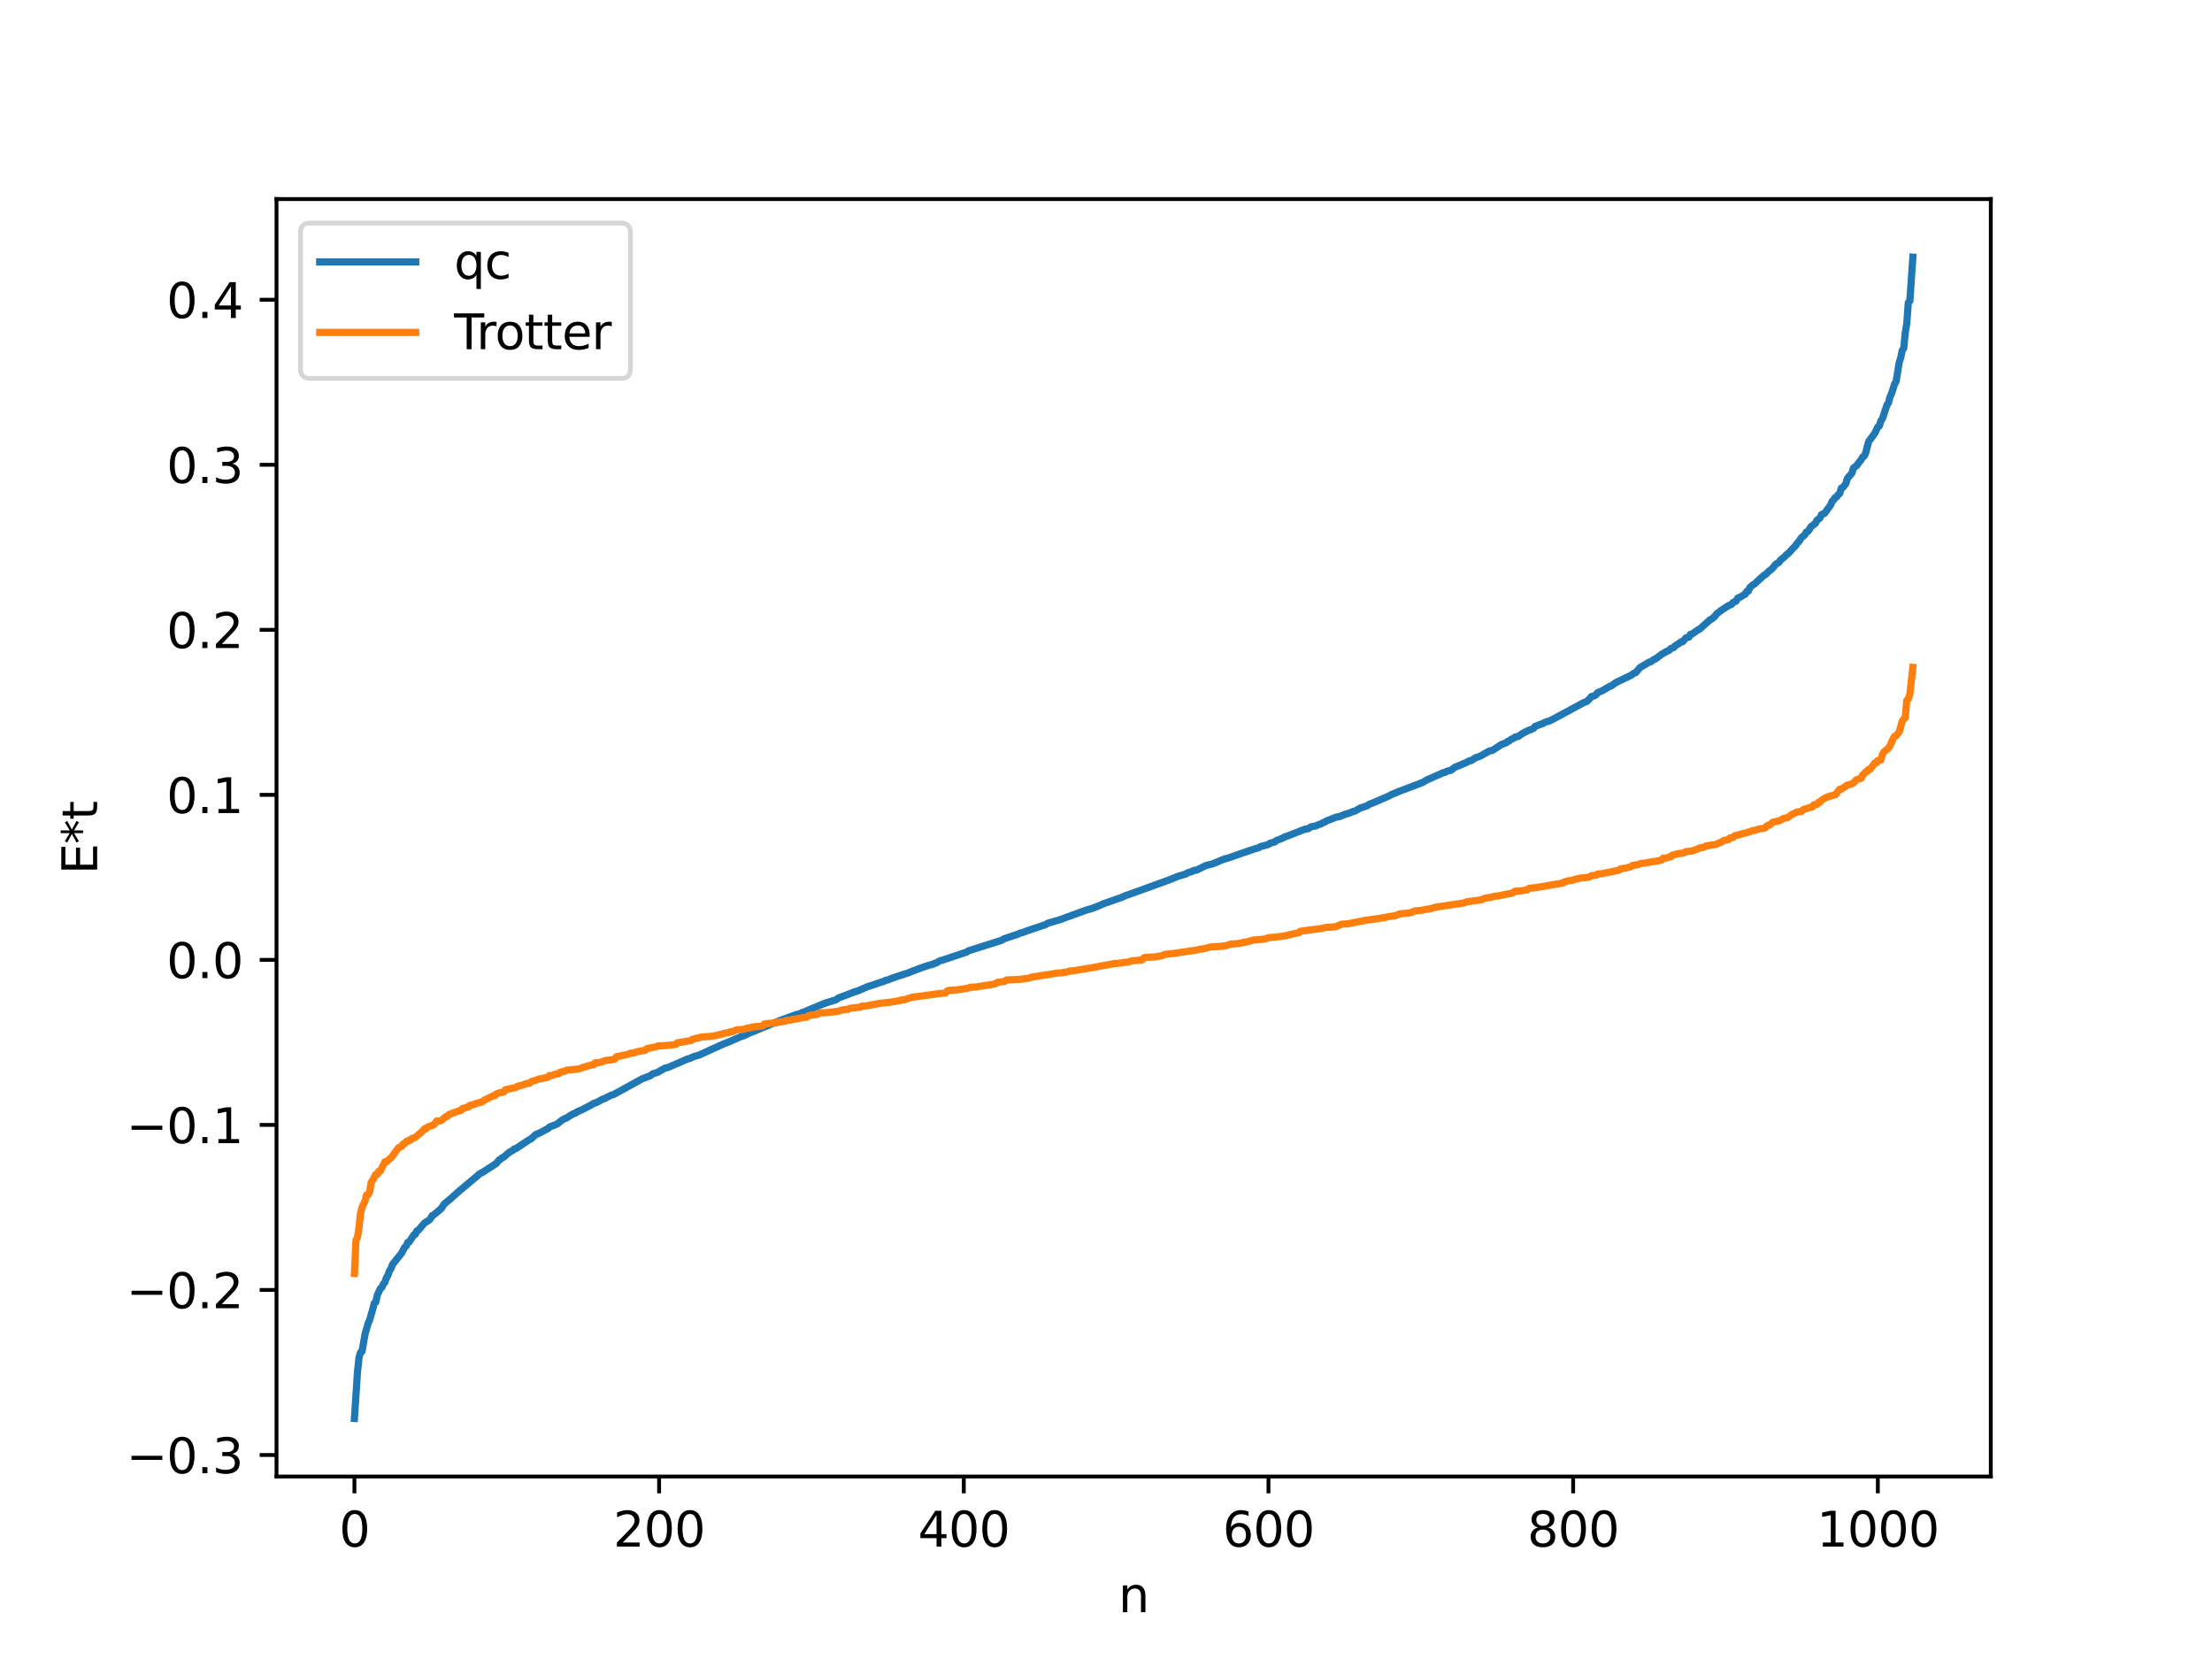 <?xml version="1.0" encoding="utf-8" standalone="no"?>
<!DOCTYPE svg PUBLIC "-//W3C//DTD SVG 1.1//EN"
  "http://www.w3.org/Graphics/SVG/1.1/DTD/svg11.dtd">
<svg xmlns:xlink="http://www.w3.org/1999/xlink" width="460.8pt" height="345.6pt" viewBox="0 0 460.8 345.6" xmlns="http://www.w3.org/2000/svg" version="1.1">
 <defs>
  <style type="text/css">*{stroke-linejoin: round; stroke-linecap: butt}</style>
 </defs>
 <g id="figure_1">
  <g id="patch_1">
   <path d="M 0 345.6 
L 460.8 345.6 
L 460.8 0 
L 0 0 
z
" style="fill: #ffffff"/>
  </g>
  <g id="axes_1">
   <g id="patch_2">
    <path d="M 57.6 307.584 
L 414.72 307.584 
L 414.72 41.472 
L 57.6 41.472 
z
" style="fill: #ffffff"/>
   </g>
   <g id="matplotlib.axis_1">
    <g id="xtick_1">
     <g id="line2d_1">
      <defs>
       <path id="m54db0ee824" d="M 0 0 
L 0 3.5 
" style="stroke: #000000; stroke-width: 0.8"/>
      </defs>
      <g>
       <use xlink:href="#m54db0ee824" x="73.833" y="307.584" style="stroke: #000000; stroke-width: 0.8"/>
      </g>
     </g>
     <g id="text_1">
      <!-- 0 -->
      <g transform="translate(70.651 322.182) scale(0.1 -0.1)">
       <defs>
        <path id="DejaVuSans-30" d="M 2034 4250 
Q 1547 4250 1301 3770 
Q 1056 3291 1056 2328 
Q 1056 1369 1301 889 
Q 1547 409 2034 409 
Q 2525 409 2770 889 
Q 3016 1369 3016 2328 
Q 3016 3291 2770 3770 
Q 2525 4250 2034 4250 
z
M 2034 4750 
Q 2819 4750 3233 4129 
Q 3647 3509 3647 2328 
Q 3647 1150 3233 529 
Q 2819 -91 2034 -91 
Q 1250 -91 836 529 
Q 422 1150 422 2328 
Q 422 3509 836 4129 
Q 1250 4750 2034 4750 
z
" transform="scale(0.016)"/>
       </defs>
       <use xlink:href="#DejaVuSans-30"/>
      </g>
     </g>
    </g>
    <g id="xtick_2">
     <g id="line2d_2">
      <g>
       <use xlink:href="#m54db0ee824" x="137.304" y="307.584" style="stroke: #000000; stroke-width: 0.8"/>
      </g>
     </g>
     <g id="text_2">
      <!-- 200 -->
      <g transform="translate(127.76 322.182) scale(0.1 -0.1)">
       <defs>
        <path id="DejaVuSans-32" d="M 1228 531 
L 3431 531 
L 3431 0 
L 469 0 
L 469 531 
Q 828 903 1448 1529 
Q 2069 2156 2228 2338 
Q 2531 2678 2651 2914 
Q 2772 3150 2772 3378 
Q 2772 3750 2511 3984 
Q 2250 4219 1831 4219 
Q 1534 4219 1204 4116 
Q 875 4013 500 3803 
L 500 4441 
Q 881 4594 1212 4672 
Q 1544 4750 1819 4750 
Q 2544 4750 2975 4387 
Q 3406 4025 3406 3419 
Q 3406 3131 3298 2873 
Q 3191 2616 2906 2266 
Q 2828 2175 2409 1742 
Q 1991 1309 1228 531 
z
" transform="scale(0.016)"/>
       </defs>
       <use xlink:href="#DejaVuSans-32"/>
       <use xlink:href="#DejaVuSans-30" x="63.623"/>
       <use xlink:href="#DejaVuSans-30" x="127.246"/>
      </g>
     </g>
    </g>
    <g id="xtick_3">
     <g id="line2d_3">
      <g>
       <use xlink:href="#m54db0ee824" x="200.775" y="307.584" style="stroke: #000000; stroke-width: 0.8"/>
      </g>
     </g>
     <g id="text_3">
      <!-- 400 -->
      <g transform="translate(191.231 322.182) scale(0.1 -0.1)">
       <defs>
        <path id="DejaVuSans-34" d="M 2419 4116 
L 825 1625 
L 2419 1625 
L 2419 4116 
z
M 2253 4666 
L 3047 4666 
L 3047 1625 
L 3713 1625 
L 3713 1100 
L 3047 1100 
L 3047 0 
L 2419 0 
L 2419 1100 
L 313 1100 
L 313 1709 
L 2253 4666 
z
" transform="scale(0.016)"/>
       </defs>
       <use xlink:href="#DejaVuSans-34"/>
       <use xlink:href="#DejaVuSans-30" x="63.623"/>
       <use xlink:href="#DejaVuSans-30" x="127.246"/>
      </g>
     </g>
    </g>
    <g id="xtick_4">
     <g id="line2d_4">
      <g>
       <use xlink:href="#m54db0ee824" x="264.246" y="307.584" style="stroke: #000000; stroke-width: 0.8"/>
      </g>
     </g>
     <g id="text_4">
      <!-- 600 -->
      <g transform="translate(254.702 322.182) scale(0.1 -0.1)">
       <defs>
        <path id="DejaVuSans-36" d="M 2113 2584 
Q 1688 2584 1439 2293 
Q 1191 2003 1191 1497 
Q 1191 994 1439 701 
Q 1688 409 2113 409 
Q 2538 409 2786 701 
Q 3034 994 3034 1497 
Q 3034 2003 2786 2293 
Q 2538 2584 2113 2584 
z
M 3366 4563 
L 3366 3988 
Q 3128 4100 2886 4159 
Q 2644 4219 2406 4219 
Q 1781 4219 1451 3797 
Q 1122 3375 1075 2522 
Q 1259 2794 1537 2939 
Q 1816 3084 2150 3084 
Q 2853 3084 3261 2657 
Q 3669 2231 3669 1497 
Q 3669 778 3244 343 
Q 2819 -91 2113 -91 
Q 1303 -91 875 529 
Q 447 1150 447 2328 
Q 447 3434 972 4092 
Q 1497 4750 2381 4750 
Q 2619 4750 2861 4703 
Q 3103 4656 3366 4563 
z
" transform="scale(0.016)"/>
       </defs>
       <use xlink:href="#DejaVuSans-36"/>
       <use xlink:href="#DejaVuSans-30" x="63.623"/>
       <use xlink:href="#DejaVuSans-30" x="127.246"/>
      </g>
     </g>
    </g>
    <g id="xtick_5">
     <g id="line2d_5">
      <g>
       <use xlink:href="#m54db0ee824" x="327.717" y="307.584" style="stroke: #000000; stroke-width: 0.8"/>
      </g>
     </g>
     <g id="text_5">
      <!-- 800 -->
      <g transform="translate(318.173 322.182) scale(0.1 -0.1)">
       <defs>
        <path id="DejaVuSans-38" d="M 2034 2216 
Q 1584 2216 1326 1975 
Q 1069 1734 1069 1313 
Q 1069 891 1326 650 
Q 1584 409 2034 409 
Q 2484 409 2743 651 
Q 3003 894 3003 1313 
Q 3003 1734 2745 1975 
Q 2488 2216 2034 2216 
z
M 1403 2484 
Q 997 2584 770 2862 
Q 544 3141 544 3541 
Q 544 4100 942 4425 
Q 1341 4750 2034 4750 
Q 2731 4750 3128 4425 
Q 3525 4100 3525 3541 
Q 3525 3141 3298 2862 
Q 3072 2584 2669 2484 
Q 3125 2378 3379 2068 
Q 3634 1759 3634 1313 
Q 3634 634 3220 271 
Q 2806 -91 2034 -91 
Q 1263 -91 848 271 
Q 434 634 434 1313 
Q 434 1759 690 2068 
Q 947 2378 1403 2484 
z
M 1172 3481 
Q 1172 3119 1398 2916 
Q 1625 2713 2034 2713 
Q 2441 2713 2670 2916 
Q 2900 3119 2900 3481 
Q 2900 3844 2670 4047 
Q 2441 4250 2034 4250 
Q 1625 4250 1398 4047 
Q 1172 3844 1172 3481 
z
" transform="scale(0.016)"/>
       </defs>
       <use xlink:href="#DejaVuSans-38"/>
       <use xlink:href="#DejaVuSans-30" x="63.623"/>
       <use xlink:href="#DejaVuSans-30" x="127.246"/>
      </g>
     </g>
    </g>
    <g id="xtick_6">
     <g id="line2d_6">
      <g>
       <use xlink:href="#m54db0ee824" x="391.188" y="307.584" style="stroke: #000000; stroke-width: 0.8"/>
      </g>
     </g>
     <g id="text_6">
      <!-- 1000 -->
      <g transform="translate(378.463 322.182) scale(0.1 -0.1)">
       <defs>
        <path id="DejaVuSans-31" d="M 794 531 
L 1825 531 
L 1825 4091 
L 703 3866 
L 703 4441 
L 1819 4666 
L 2450 4666 
L 2450 531 
L 3481 531 
L 3481 0 
L 794 0 
L 794 531 
z
" transform="scale(0.016)"/>
       </defs>
       <use xlink:href="#DejaVuSans-31"/>
       <use xlink:href="#DejaVuSans-30" x="63.623"/>
       <use xlink:href="#DejaVuSans-30" x="127.246"/>
       <use xlink:href="#DejaVuSans-30" x="190.869"/>
      </g>
     </g>
    </g>
    <g id="text_7">
     <!-- n -->
     <g transform="translate(232.991 335.861) scale(0.1 -0.1)">
      <defs>
       <path id="DejaVuSans-6e" d="M 3513 2113 
L 3513 0 
L 2938 0 
L 2938 2094 
Q 2938 2591 2744 2837 
Q 2550 3084 2163 3084 
Q 1697 3084 1428 2787 
Q 1159 2491 1159 1978 
L 1159 0 
L 581 0 
L 581 3500 
L 1159 3500 
L 1159 2956 
Q 1366 3272 1645 3428 
Q 1925 3584 2291 3584 
Q 2894 3584 3203 3211 
Q 3513 2838 3513 2113 
z
" transform="scale(0.016)"/>
      </defs>
      <use xlink:href="#DejaVuSans-6e"/>
     </g>
    </g>
   </g>
   <g id="matplotlib.axis_2">
    <g id="ytick_1">
     <g id="line2d_7">
      <defs>
       <path id="m7e2c67c362" d="M 0 0 
L -3.5 0 
" style="stroke: #000000; stroke-width: 0.8"/>
      </defs>
      <g>
       <use xlink:href="#m7e2c67c362" x="57.6" y="303.102" style="stroke: #000000; stroke-width: 0.8"/>
      </g>
     </g>
     <g id="text_8">
      <!-- −0.3 -->
      <g transform="translate(26.317 306.901) scale(0.1 -0.1)">
       <defs>
        <path id="DejaVuSans-2212" d="M 678 2272 
L 4684 2272 
L 4684 1741 
L 678 1741 
L 678 2272 
z
" transform="scale(0.016)"/>
        <path id="DejaVuSans-2e" d="M 684 794 
L 1344 794 
L 1344 0 
L 684 0 
L 684 794 
z
" transform="scale(0.016)"/>
        <path id="DejaVuSans-33" d="M 2597 2516 
Q 3050 2419 3304 2112 
Q 3559 1806 3559 1356 
Q 3559 666 3084 287 
Q 2609 -91 1734 -91 
Q 1441 -91 1130 -33 
Q 819 25 488 141 
L 488 750 
Q 750 597 1062 519 
Q 1375 441 1716 441 
Q 2309 441 2620 675 
Q 2931 909 2931 1356 
Q 2931 1769 2642 2001 
Q 2353 2234 1838 2234 
L 1294 2234 
L 1294 2753 
L 1863 2753 
Q 2328 2753 2575 2939 
Q 2822 3125 2822 3475 
Q 2822 3834 2567 4026 
Q 2313 4219 1838 4219 
Q 1578 4219 1281 4162 
Q 984 4106 628 3988 
L 628 4550 
Q 988 4650 1302 4700 
Q 1616 4750 1894 4750 
Q 2613 4750 3031 4423 
Q 3450 4097 3450 3541 
Q 3450 3153 3228 2886 
Q 3006 2619 2597 2516 
z
" transform="scale(0.016)"/>
       </defs>
       <use xlink:href="#DejaVuSans-2212"/>
       <use xlink:href="#DejaVuSans-30" x="83.789"/>
       <use xlink:href="#DejaVuSans-2e" x="147.412"/>
       <use xlink:href="#DejaVuSans-33" x="179.199"/>
      </g>
     </g>
    </g>
    <g id="ytick_2">
     <g id="line2d_8">
      <g>
       <use xlink:href="#m7e2c67c362" x="57.6" y="268.722" style="stroke: #000000; stroke-width: 0.8"/>
      </g>
     </g>
     <g id="text_9">
      <!-- −0.2 -->
      <g transform="translate(26.317 272.521) scale(0.1 -0.1)">
       <use xlink:href="#DejaVuSans-2212"/>
       <use xlink:href="#DejaVuSans-30" x="83.789"/>
       <use xlink:href="#DejaVuSans-2e" x="147.412"/>
       <use xlink:href="#DejaVuSans-32" x="179.199"/>
      </g>
     </g>
    </g>
    <g id="ytick_3">
     <g id="line2d_9">
      <g>
       <use xlink:href="#m7e2c67c362" x="57.6" y="234.341" style="stroke: #000000; stroke-width: 0.8"/>
      </g>
     </g>
     <g id="text_10">
      <!-- −0.1 -->
      <g transform="translate(26.317 238.141) scale(0.1 -0.1)">
       <use xlink:href="#DejaVuSans-2212"/>
       <use xlink:href="#DejaVuSans-30" x="83.789"/>
       <use xlink:href="#DejaVuSans-2e" x="147.412"/>
       <use xlink:href="#DejaVuSans-31" x="179.199"/>
      </g>
     </g>
    </g>
    <g id="ytick_4">
     <g id="line2d_10">
      <g>
       <use xlink:href="#m7e2c67c362" x="57.6" y="199.961" style="stroke: #000000; stroke-width: 0.8"/>
      </g>
     </g>
     <g id="text_11">
      <!-- 0.0 -->
      <g transform="translate(34.697 203.76) scale(0.1 -0.1)">
       <use xlink:href="#DejaVuSans-30"/>
       <use xlink:href="#DejaVuSans-2e" x="63.623"/>
       <use xlink:href="#DejaVuSans-30" x="95.41"/>
      </g>
     </g>
    </g>
    <g id="ytick_5">
     <g id="line2d_11">
      <g>
       <use xlink:href="#m7e2c67c362" x="57.6" y="165.581" style="stroke: #000000; stroke-width: 0.8"/>
      </g>
     </g>
     <g id="text_12">
      <!-- 0.1 -->
      <g transform="translate(34.697 169.38) scale(0.1 -0.1)">
       <use xlink:href="#DejaVuSans-30"/>
       <use xlink:href="#DejaVuSans-2e" x="63.623"/>
       <use xlink:href="#DejaVuSans-31" x="95.41"/>
      </g>
     </g>
    </g>
    <g id="ytick_6">
     <g id="line2d_12">
      <g>
       <use xlink:href="#m7e2c67c362" x="57.6" y="131.201" style="stroke: #000000; stroke-width: 0.8"/>
      </g>
     </g>
     <g id="text_13">
      <!-- 0.2 -->
      <g transform="translate(34.697 135) scale(0.1 -0.1)">
       <use xlink:href="#DejaVuSans-30"/>
       <use xlink:href="#DejaVuSans-2e" x="63.623"/>
       <use xlink:href="#DejaVuSans-32" x="95.41"/>
      </g>
     </g>
    </g>
    <g id="ytick_7">
     <g id="line2d_13">
      <g>
       <use xlink:href="#m7e2c67c362" x="57.6" y="96.821" style="stroke: #000000; stroke-width: 0.8"/>
      </g>
     </g>
     <g id="text_14">
      <!-- 0.3 -->
      <g transform="translate(34.697 100.62) scale(0.1 -0.1)">
       <use xlink:href="#DejaVuSans-30"/>
       <use xlink:href="#DejaVuSans-2e" x="63.623"/>
       <use xlink:href="#DejaVuSans-33" x="95.41"/>
      </g>
     </g>
    </g>
    <g id="ytick_8">
     <g id="line2d_14">
      <g>
       <use xlink:href="#m7e2c67c362" x="57.6" y="62.44" style="stroke: #000000; stroke-width: 0.8"/>
      </g>
     </g>
     <g id="text_15">
      <!-- 0.4 -->
      <g transform="translate(34.697 66.24) scale(0.1 -0.1)">
       <use xlink:href="#DejaVuSans-30"/>
       <use xlink:href="#DejaVuSans-2e" x="63.623"/>
       <use xlink:href="#DejaVuSans-34" x="95.41"/>
      </g>
     </g>
    </g>
    <g id="text_16">
     <!-- E*t -->
     <g transform="translate(20.238 182.148) rotate(-90) scale(0.1 -0.1)">
      <defs>
       <path id="DejaVuSans-45" d="M 628 4666 
L 3578 4666 
L 3578 4134 
L 1259 4134 
L 1259 2753 
L 3481 2753 
L 3481 2222 
L 1259 2222 
L 1259 531 
L 3634 531 
L 3634 0 
L 628 0 
L 628 4666 
z
" transform="scale(0.016)"/>
       <path id="DejaVuSans-2a" d="M 3009 3897 
L 1888 3291 
L 3009 2681 
L 2828 2375 
L 1778 3009 
L 1778 1831 
L 1422 1831 
L 1422 3009 
L 372 2375 
L 191 2681 
L 1313 3291 
L 191 3897 
L 372 4206 
L 1422 3572 
L 1422 4750 
L 1778 4750 
L 1778 3572 
L 2828 4206 
L 3009 3897 
z
" transform="scale(0.016)"/>
       <path id="DejaVuSans-74" d="M 1172 4494 
L 1172 3500 
L 2356 3500 
L 2356 3053 
L 1172 3053 
L 1172 1153 
Q 1172 725 1289 603 
Q 1406 481 1766 481 
L 2356 481 
L 2356 0 
L 1766 0 
Q 1100 0 847 248 
Q 594 497 594 1153 
L 594 3053 
L 172 3053 
L 172 3500 
L 594 3500 
L 594 4494 
L 1172 4494 
z
" transform="scale(0.016)"/>
      </defs>
      <use xlink:href="#DejaVuSans-45"/>
      <use xlink:href="#DejaVuSans-2a" x="63.184"/>
      <use xlink:href="#DejaVuSans-74" x="113.184"/>
     </g>
    </g>
   </g>
   <g id="line2d_15">
    <path d="M 73.833 295.488 
L 74.467 285.833 
L 74.785 282.862 
L 75.102 281.738 
L 75.42 281.508 
L 76.054 277.886 
L 76.689 275.671 
L 77.006 274.971 
L 77.641 272.764 
L 77.958 271.476 
L 78.276 271.276 
L 78.593 269.84 
L 79.228 268.428 
L 79.545 268.193 
L 79.862 267.507 
L 80.18 267.13 
L 80.497 266.167 
L 80.815 265.676 
L 81.132 264.732 
L 81.449 264.262 
L 81.767 263.413 
L 83.671 261.044 
L 84.305 259.828 
L 84.623 259.551 
L 84.94 258.81 
L 85.258 258.709 
L 86.21 257.252 
L 86.527 257.098 
L 86.844 256.414 
L 87.162 256.271 
L 88.431 254.767 
L 89.383 254.179 
L 89.7 253.825 
L 90.018 253.242 
L 90.335 253.096 
L 91.922 251.761 
L 92.557 250.793 
L 93.826 249.749 
L 95.73 248.051 
L 99.539 244.872 
L 99.856 244.548 
L 100.491 244.242 
L 103.347 242.389 
L 103.981 241.634 
L 104.299 241.471 
L 104.616 241.161 
L 104.934 241.05 
L 105.886 240.201 
L 106.52 239.797 
L 106.838 239.637 
L 107.155 239.334 
L 107.472 239.276 
L 110.011 237.576 
L 110.646 237.232 
L 111.598 236.344 
L 112.55 235.963 
L 113.185 235.606 
L 113.82 235.275 
L 114.137 235.12 
L 114.454 234.79 
L 116.041 234.161 
L 116.993 233.411 
L 117.628 233.023 
L 117.945 232.94 
L 118.58 232.518 
L 119.532 231.961 
L 119.849 231.903 
L 120.167 231.63 
L 121.119 231.238 
L 122.388 230.586 
L 123.34 230.07 
L 123.658 229.855 
L 124.292 229.67 
L 125.562 228.968 
L 125.879 228.883 
L 126.831 228.385 
L 127.466 228.086 
L 127.783 228.035 
L 133.813 224.716 
L 135.4 224.117 
L 136.034 223.677 
L 136.986 223.394 
L 138.573 222.484 
L 138.891 222.454 
L 139.525 222.21 
L 143.334 220.568 
L 143.651 220.525 
L 144.603 220.068 
L 145.555 219.82 
L 150.95 217.372 
L 151.585 217.152 
L 154.441 215.907 
L 154.758 215.844 
L 156.028 215.239 
L 157.932 214.48 
L 158.884 214.084 
L 162.375 212.632 
L 165.866 211.355 
L 166.5 211.23 
L 167.135 210.91 
L 167.453 210.865 
L 168.087 210.552 
L 171.578 209.093 
L 172.213 208.869 
L 174.117 208.289 
L 174.752 207.856 
L 176.656 207.154 
L 178.243 206.533 
L 178.56 206.491 
L 179.195 206.206 
L 180.781 205.519 
L 181.416 205.328 
L 183.638 204.567 
L 183.955 204.512 
L 184.59 204.181 
L 184.907 204.165 
L 185.859 203.766 
L 187.129 203.331 
L 187.763 203.128 
L 188.398 202.926 
L 189.033 202.723 
L 189.667 202.468 
L 192.206 201.508 
L 193.476 201.092 
L 194.428 200.844 
L 194.745 200.647 
L 195.062 200.596 
L 195.697 200.188 
L 196.332 200.014 
L 201.41 198.323 
L 201.727 198.076 
L 208.709 195.869 
L 209.026 195.637 
L 209.661 195.4 
L 212.2 194.552 
L 212.517 194.377 
L 213.152 194.222 
L 214.104 193.857 
L 217.912 192.575 
L 218.229 192.346 
L 219.816 191.879 
L 220.768 191.607 
L 222.038 191.132 
L 226.481 189.519 
L 227.433 189.265 
L 228.702 188.778 
L 229.972 188.232 
L 233.78 186.901 
L 234.415 186.579 
L 235.049 186.381 
L 242.983 183.507 
L 243.618 183.279 
L 244.57 182.902 
L 245.205 182.62 
L 246.157 182.323 
L 246.791 182.147 
L 247.109 182.031 
L 247.426 181.795 
L 248.061 181.643 
L 248.696 181.334 
L 249.33 181.233 
L 250.282 180.762 
L 251.234 180.291 
L 252.504 179.986 
L 253.139 179.739 
L 255.043 178.944 
L 255.677 178.789 
L 256.629 178.474 
L 258.534 177.8 
L 260.755 177.047 
L 261.707 176.73 
L 262.024 176.681 
L 262.659 176.333 
L 263.294 176.184 
L 263.929 175.999 
L 264.246 175.919 
L 264.563 175.656 
L 265.515 175.417 
L 265.833 175.133 
L 267.102 174.639 
L 267.737 174.309 
L 268.372 174.094 
L 271.862 172.726 
L 272.497 172.652 
L 273.132 172.226 
L 274.084 172.057 
L 274.719 171.77 
L 275.036 171.697 
L 275.671 171.345 
L 275.988 171.261 
L 276.305 171.023 
L 277.575 170.542 
L 278.21 170.268 
L 279.162 170.068 
L 280.431 169.545 
L 280.748 169.507 
L 282.018 168.996 
L 282.335 168.933 
L 283.287 168.368 
L 284.874 167.834 
L 285.191 167.549 
L 285.826 167.33 
L 289 165.976 
L 289.952 165.488 
L 291.539 164.828 
L 296.299 163.026 
L 297.251 162.47 
L 300.742 160.928 
L 301.059 160.888 
L 301.377 160.683 
L 302.329 160.428 
L 302.963 159.887 
L 305.502 158.83 
L 306.137 158.47 
L 306.454 158.457 
L 307.406 157.848 
L 308.358 157.518 
L 310.262 156.439 
L 310.897 156.326 
L 312.801 155.078 
L 313.753 154.747 
L 314.071 154.445 
L 314.388 154.361 
L 314.705 154.068 
L 315.34 153.775 
L 315.658 153.528 
L 316.292 153.408 
L 316.927 152.941 
L 317.562 152.579 
L 318.196 152.259 
L 319.466 151.739 
L 319.783 151.315 
L 321.37 150.738 
L 322.005 150.397 
L 322.639 150.25 
L 323.274 149.949 
L 323.909 149.615 
L 329.939 146.353 
L 330.573 146.125 
L 331.208 145.501 
L 331.525 145.105 
L 332.16 144.94 
L 332.477 144.725 
L 332.795 144.301 
L 333.747 143.907 
L 335.334 142.979 
L 335.651 142.897 
L 336.603 142.196 
L 339.777 140.675 
L 340.411 140.219 
L 340.729 140.144 
L 341.681 139.034 
L 343.585 137.922 
L 343.902 137.856 
L 344.537 137.377 
L 344.854 137.267 
L 346.124 136.323 
L 347.076 135.767 
L 347.71 135.475 
L 348.028 135.116 
L 348.662 134.895 
L 348.98 134.53 
L 349.932 133.927 
L 350.249 133.688 
L 350.567 133.665 
L 351.201 132.875 
L 351.836 132.729 
L 352.153 132.128 
L 352.471 132.093 
L 353.74 131.199 
L 354.058 131.078 
L 356.279 129.069 
L 356.596 128.951 
L 357.231 128.396 
L 357.548 127.933 
L 358.5 127.192 
L 360.087 126.159 
L 360.722 125.896 
L 361.039 125.499 
L 361.674 125.211 
L 361.991 124.61 
L 362.626 124.337 
L 363.261 123.911 
L 363.578 123.778 
L 363.896 123.184 
L 364.213 123.138 
L 364.53 122.389 
L 365.165 121.834 
L 365.482 121.667 
L 366.117 121.076 
L 367.386 119.91 
L 368.021 119.496 
L 368.339 119.126 
L 368.973 118.629 
L 369.291 118.334 
L 369.925 117.532 
L 370.56 117.194 
L 370.877 116.708 
L 371.829 115.926 
L 372.147 115.537 
L 372.464 115.365 
L 373.734 113.977 
L 374.051 113.7 
L 374.368 113.157 
L 374.686 112.886 
L 375.32 111.931 
L 375.955 111.452 
L 376.272 110.848 
L 376.59 110.718 
L 376.907 110.337 
L 377.224 109.759 
L 378.177 109.03 
L 378.494 108.39 
L 379.129 107.913 
L 379.446 107.203 
L 380.081 106.945 
L 381.35 105.211 
L 381.667 104.43 
L 381.985 104.14 
L 382.302 103.656 
L 382.62 103.501 
L 382.937 103.034 
L 383.254 102.808 
L 383.572 101.698 
L 383.889 101.562 
L 384.524 100.751 
L 384.841 99.664 
L 385.793 98.561 
L 386.11 97.487 
L 386.745 97.028 
L 387.38 96.159 
L 387.697 95.815 
L 388.015 95.227 
L 388.332 95.022 
L 388.649 94.359 
L 389.284 91.962 
L 390.553 90.266 
L 391.188 88.924 
L 391.505 88.728 
L 391.823 87.658 
L 392.14 87.222 
L 393.092 84.36 
L 393.41 83.904 
L 393.727 82.673 
L 394.044 81.986 
L 394.679 80.006 
L 394.996 79.457 
L 395.631 75.533 
L 395.948 74.542 
L 396.266 73.001 
L 396.583 72.558 
L 396.9 69.306 
L 397.218 67.358 
L 397.535 63.028 
L 397.853 62.705 
L 398.487 53.568 
L 398.487 53.568 
" clip-path="url(#p7b3c1eecde)" style="fill: none; stroke: #1f77b4; stroke-width: 1.5; stroke-linecap: square"/>
   </g>
   <g id="line2d_16">
    <path d="M 73.833 265.284 
L 74.15 258.408 
L 74.467 257.734 
L 74.785 255.781 
L 75.102 252.739 
L 75.42 251.531 
L 76.054 250.124 
L 76.372 248.905 
L 76.689 248.905 
L 77.006 248.3 
L 77.324 246.308 
L 77.641 245.863 
L 78.276 244.655 
L 78.593 244.655 
L 78.91 243.982 
L 79.228 243.959 
L 80.18 242.029 
L 80.497 242.029 
L 81.132 241.424 
L 81.449 241.237 
L 83.036 239.071 
L 83.671 238.814 
L 83.988 238.294 
L 84.305 238.247 
L 84.623 237.779 
L 84.94 237.779 
L 85.258 237.484 
L 85.575 237.447 
L 85.892 237.106 
L 86.21 237.083 
L 86.527 236.931 
L 87.162 236.372 
L 88.114 235.56 
L 88.431 235.153 
L 88.748 235.153 
L 89.066 234.797 
L 90.018 234.443 
L 90.335 234.361 
L 90.97 233.53 
L 91.605 233.508 
L 91.922 233.415 
L 92.874 232.625 
L 93.191 232.556 
L 93.509 232.195 
L 94.143 231.938 
L 95.73 231.371 
L 96.048 231.31 
L 96.365 230.903 
L 96.682 230.903 
L 97.317 230.608 
L 97.634 230.571 
L 97.952 230.23 
L 98.269 230.207 
L 98.586 230.055 
L 98.904 230.051 
L 99.221 229.82 
L 100.173 229.635 
L 100.491 229.496 
L 100.808 229.234 
L 101.443 228.926 
L 102.712 228.277 
L 103.029 228.277 
L 103.347 227.921 
L 103.981 227.672 
L 104.934 227.485 
L 105.251 227.012 
L 107.472 226.539 
L 107.79 226.285 
L 108.742 226.082 
L 109.694 225.702 
L 110.329 225.659 
L 110.646 225.319 
L 111.915 224.933 
L 112.233 224.769 
L 112.867 224.7 
L 113.502 224.542 
L 114.137 224.434 
L 114.454 224.049 
L 115.089 224.027 
L 115.724 223.732 
L 116.358 223.68 
L 116.676 223.354 
L 116.993 223.331 
L 117.31 223.179 
L 117.628 223.175 
L 117.945 222.944 
L 120.167 222.737 
L 120.801 222.62 
L 121.436 222.358 
L 123.34 221.81 
L 123.658 221.808 
L 123.975 221.408 
L 124.927 221.342 
L 126.196 220.906 
L 127.466 220.768 
L 128.1 220.608 
L 128.418 220.136 
L 130.957 219.602 
L 131.274 219.412 
L 131.909 219.376 
L 132.861 219.061 
L 134.448 218.783 
L 134.765 218.443 
L 136.669 218.057 
L 136.986 217.899 
L 138.891 217.784 
L 140.16 217.666 
L 140.795 217.558 
L 141.112 217.231 
L 143.968 216.762 
L 144.286 216.478 
L 144.603 216.455 
L 144.92 216.302 
L 145.555 216.227 
L 145.872 216.068 
L 148.411 215.856 
L 149.363 215.667 
L 151.267 215.174 
L 151.585 215.17 
L 152.22 214.934 
L 152.537 214.932 
L 153.489 214.532 
L 154.758 214.466 
L 155.71 214.182 
L 156.028 214.169 
L 156.662 213.946 
L 158.884 213.732 
L 159.201 213.329 
L 160.153 213.191 
L 161.74 213.1 
L 162.058 212.902 
L 162.692 212.88 
L 163.327 212.738 
L 163.644 212.726 
L 163.962 212.536 
L 164.596 212.5 
L 165.231 212.365 
L 166.5 212.136 
L 167.135 211.997 
L 168.087 211.907 
L 168.405 211.567 
L 170.309 211.296 
L 170.626 211.023 
L 172.53 210.91 
L 173.482 210.801 
L 174.434 210.682 
L 174.752 210.642 
L 175.069 210.452 
L 176.339 210.275 
L 176.656 210.275 
L 176.973 210.074 
L 177.608 209.98 
L 179.195 209.824 
L 179.512 209.602 
L 180.464 209.546 
L 181.099 209.423 
L 183.32 209.007 
L 185.542 208.775 
L 186.494 208.606 
L 187.129 208.5 
L 187.446 208.468 
L 187.763 208.304 
L 188.398 208.294 
L 189.033 208.058 
L 189.985 207.745 
L 194.428 207.154 
L 195.062 207.044 
L 196.967 206.856 
L 197.284 206.452 
L 197.601 206.318 
L 199.505 206.206 
L 200.458 206.026 
L 201.727 205.85 
L 202.044 205.665 
L 203.314 205.624 
L 203.948 205.489 
L 206.487 205.121 
L 207.439 204.909 
L 207.757 204.643 
L 209.343 204.434 
L 209.661 204.147 
L 212.2 204.034 
L 213.152 203.925 
L 214.104 203.805 
L 214.421 203.766 
L 214.739 203.576 
L 219.499 202.838 
L 220.134 202.714 
L 221.086 202.67 
L 221.72 202.55 
L 222.355 202.475 
L 222.672 202.316 
L 223.942 202.175 
L 227.75 201.552 
L 228.385 201.418 
L 232.193 200.723 
L 233.462 200.621 
L 234.097 200.492 
L 235.049 200.417 
L 235.684 200.179 
L 236.953 200.057 
L 237.905 199.98 
L 238.223 199.576 
L 238.54 199.442 
L 240.762 199.33 
L 241.714 199.15 
L 242.348 198.986 
L 242.666 198.808 
L 244.887 198.578 
L 245.522 198.471 
L 249.33 197.9 
L 249.965 197.734 
L 250.6 197.668 
L 252.186 197.265 
L 254.091 197.158 
L 255.043 197.048 
L 255.36 197.038 
L 256.312 196.684 
L 258.534 196.492 
L 258.851 196.322 
L 259.486 196.271 
L 261.072 195.838 
L 262.024 195.748 
L 262.977 195.674 
L 263.611 195.599 
L 264.246 195.332 
L 266.15 195.168 
L 267.102 195.039 
L 267.737 194.944 
L 269.641 194.477 
L 270.276 194.361 
L 270.593 194.306 
L 270.91 193.993 
L 275.353 193.402 
L 276.305 193.187 
L 278.21 193.067 
L 279.479 192.521 
L 280.748 192.454 
L 283.605 191.893 
L 284.239 191.756 
L 287.413 191.293 
L 288.365 191.157 
L 289.634 190.891 
L 290.586 190.792 
L 291.539 190.383 
L 292.491 190.285 
L 293.76 190.172 
L 294.712 189.778 
L 296.299 189.616 
L 296.934 189.446 
L 297.568 189.395 
L 299.155 188.962 
L 299.79 188.872 
L 304.55 188.163 
L 304.867 188.143 
L 305.502 187.873 
L 308.676 187.43 
L 309.31 187.117 
L 310.58 186.923 
L 311.215 186.74 
L 312.167 186.631 
L 313.119 186.421 
L 313.753 186.305 
L 315.023 186.044 
L 315.658 185.645 
L 316.927 185.587 
L 317.879 185.398 
L 318.196 185.371 
L 318.514 185.056 
L 320.1 184.88 
L 325.496 183.972 
L 325.813 183.742 
L 326.13 183.721 
L 326.448 183.515 
L 327.4 183.406 
L 328.352 183.125 
L 329.304 182.902 
L 330.891 182.767 
L 331.525 182.424 
L 332.477 182.32 
L 332.795 182.086 
L 333.747 181.996 
L 336.603 181.408 
L 337.238 181.303 
L 337.555 180.997 
L 338.824 180.808 
L 339.777 180.553 
L 340.094 180.286 
L 341.363 180.081 
L 341.681 179.897 
L 342.95 179.751 
L 343.902 179.559 
L 344.854 179.429 
L 346.124 179.168 
L 346.441 178.769 
L 347.076 178.764 
L 347.71 178.521 
L 348.028 178.495 
L 348.345 178.161 
L 349.297 177.907 
L 349.932 177.772 
L 350.567 177.749 
L 351.201 177.417 
L 352.471 177.272 
L 353.74 176.844 
L 354.058 176.639 
L 354.692 176.568 
L 355.01 176.471 
L 355.327 176.249 
L 355.962 176.157 
L 356.596 176.026 
L 357.548 175.9 
L 358.183 175.542 
L 358.5 175.48 
L 359.135 175.056 
L 359.77 174.963 
L 360.087 174.902 
L 360.405 174.532 
L 361.039 174.459 
L 361.357 174.121 
L 364.213 173.365 
L 365.165 173.021 
L 365.482 173.011 
L 366.434 172.683 
L 367.386 172.553 
L 367.704 172.476 
L 368.021 172.078 
L 368.339 171.893 
L 368.656 171.889 
L 369.291 171.285 
L 370.56 171 
L 370.877 170.896 
L 371.512 170.504 
L 372.464 170.296 
L 373.099 169.763 
L 374.368 169.15 
L 375.32 169.024 
L 375.638 168.666 
L 376.272 168.439 
L 377.224 168.175 
L 377.542 168.087 
L 377.859 167.656 
L 378.494 167.583 
L 378.811 167.128 
L 379.129 167.122 
L 379.446 166.707 
L 380.398 166.135 
L 381.35 165.807 
L 381.985 165.677 
L 382.302 165.6 
L 383.254 164.409 
L 383.572 164.401 
L 384.841 163.534 
L 385.476 163.42 
L 386.11 163.092 
L 386.745 162.42 
L 387.38 162.223 
L 387.697 162.148 
L 388.015 161.443 
L 388.332 161.211 
L 388.649 160.78 
L 388.967 160.715 
L 389.284 160.252 
L 389.601 160.246 
L 390.553 158.931 
L 390.871 158.916 
L 391.188 158.408 
L 391.823 158.326 
L 392.14 157.144 
L 392.458 156.635 
L 393.41 155.829 
L 393.727 155.347 
L 394.362 153.904 
L 394.679 153.376 
L 394.996 153.256 
L 395.631 152.5 
L 396.266 150.268 
L 396.583 149.759 
L 396.9 149.517 
L 397.218 145.906 
L 397.535 145.624 
L 397.853 144.581 
L 398.487 139.03 
L 398.487 139.03 
" clip-path="url(#p7b3c1eecde)" style="fill: none; stroke: #ff7f0e; stroke-width: 1.5; stroke-linecap: square"/>
   </g>
   <g id="patch_3">
    <path d="M 57.6 307.584 
L 57.6 41.472 
" style="fill: none; stroke: #000000; stroke-width: 0.8; stroke-linejoin: miter; stroke-linecap: square"/>
   </g>
   <g id="patch_4">
    <path d="M 414.72 307.584 
L 414.72 41.472 
" style="fill: none; stroke: #000000; stroke-width: 0.8; stroke-linejoin: miter; stroke-linecap: square"/>
   </g>
   <g id="patch_5">
    <path d="M 57.6 307.584 
L 414.72 307.584 
" style="fill: none; stroke: #000000; stroke-width: 0.8; stroke-linejoin: miter; stroke-linecap: square"/>
   </g>
   <g id="patch_6">
    <path d="M 57.6 41.472 
L 414.72 41.472 
" style="fill: none; stroke: #000000; stroke-width: 0.8; stroke-linejoin: miter; stroke-linecap: square"/>
   </g>
   <g id="legend_1">
    <g id="patch_7">
     <path d="M 64.6 78.828 
L 129.342 78.828 
Q 131.342 78.828 131.342 76.828 
L 131.342 48.472 
Q 131.342 46.472 129.342 46.472 
L 64.6 46.472 
Q 62.6 46.472 62.6 48.472 
L 62.6 76.828 
Q 62.6 78.828 64.6 78.828 
z
" style="fill: #ffffff; opacity: 0.8; stroke: #cccccc; stroke-linejoin: miter"/>
    </g>
    <g id="line2d_17">
     <path d="M 66.6 54.57 
L 76.6 54.57 
L 86.6 54.57 
" style="fill: none; stroke: #1f77b4; stroke-width: 1.5; stroke-linecap: square"/>
    </g>
    <g id="text_17">
     <!-- qc -->
     <g transform="translate(94.6 58.07) scale(0.1 -0.1)">
      <defs>
       <path id="DejaVuSans-71" d="M 947 1747 
Q 947 1113 1208 752 
Q 1469 391 1925 391 
Q 2381 391 2643 752 
Q 2906 1113 2906 1747 
Q 2906 2381 2643 2742 
Q 2381 3103 1925 3103 
Q 1469 3103 1208 2742 
Q 947 2381 947 1747 
z
M 2906 525 
Q 2725 213 2448 61 
Q 2172 -91 1784 -91 
Q 1150 -91 751 415 
Q 353 922 353 1747 
Q 353 2572 751 3078 
Q 1150 3584 1784 3584 
Q 2172 3584 2448 3432 
Q 2725 3281 2906 2969 
L 2906 3500 
L 3481 3500 
L 3481 -1331 
L 2906 -1331 
L 2906 525 
z
" transform="scale(0.016)"/>
       <path id="DejaVuSans-63" d="M 3122 3366 
L 3122 2828 
Q 2878 2963 2633 3030 
Q 2388 3097 2138 3097 
Q 1578 3097 1268 2742 
Q 959 2388 959 1747 
Q 959 1106 1268 751 
Q 1578 397 2138 397 
Q 2388 397 2633 464 
Q 2878 531 3122 666 
L 3122 134 
Q 2881 22 2623 -34 
Q 2366 -91 2075 -91 
Q 1284 -91 818 406 
Q 353 903 353 1747 
Q 353 2603 823 3093 
Q 1294 3584 2113 3584 
Q 2378 3584 2631 3529 
Q 2884 3475 3122 3366 
z
" transform="scale(0.016)"/>
      </defs>
      <use xlink:href="#DejaVuSans-71"/>
      <use xlink:href="#DejaVuSans-63" x="63.477"/>
     </g>
    </g>
    <g id="line2d_18">
     <path d="M 66.6 69.249 
L 76.6 69.249 
L 86.6 69.249 
" style="fill: none; stroke: #ff7f0e; stroke-width: 1.5; stroke-linecap: square"/>
    </g>
    <g id="text_18">
     <!-- Trotter -->
     <g transform="translate(94.6 72.749) scale(0.1 -0.1)">
      <defs>
       <path id="DejaVuSans-54" d="M -19 4666 
L 3928 4666 
L 3928 4134 
L 2272 4134 
L 2272 0 
L 1638 0 
L 1638 4134 
L -19 4134 
L -19 4666 
z
" transform="scale(0.016)"/>
       <path id="DejaVuSans-72" d="M 2631 2963 
Q 2534 3019 2420 3045 
Q 2306 3072 2169 3072 
Q 1681 3072 1420 2755 
Q 1159 2438 1159 1844 
L 1159 0 
L 581 0 
L 581 3500 
L 1159 3500 
L 1159 2956 
Q 1341 3275 1631 3429 
Q 1922 3584 2338 3584 
Q 2397 3584 2469 3576 
Q 2541 3569 2628 3553 
L 2631 2963 
z
" transform="scale(0.016)"/>
       <path id="DejaVuSans-6f" d="M 1959 3097 
Q 1497 3097 1228 2736 
Q 959 2375 959 1747 
Q 959 1119 1226 758 
Q 1494 397 1959 397 
Q 2419 397 2687 759 
Q 2956 1122 2956 1747 
Q 2956 2369 2687 2733 
Q 2419 3097 1959 3097 
z
M 1959 3584 
Q 2709 3584 3137 3096 
Q 3566 2609 3566 1747 
Q 3566 888 3137 398 
Q 2709 -91 1959 -91 
Q 1206 -91 779 398 
Q 353 888 353 1747 
Q 353 2609 779 3096 
Q 1206 3584 1959 3584 
z
" transform="scale(0.016)"/>
       <path id="DejaVuSans-65" d="M 3597 1894 
L 3597 1613 
L 953 1613 
Q 991 1019 1311 708 
Q 1631 397 2203 397 
Q 2534 397 2845 478 
Q 3156 559 3463 722 
L 3463 178 
Q 3153 47 2828 -22 
Q 2503 -91 2169 -91 
Q 1331 -91 842 396 
Q 353 884 353 1716 
Q 353 2575 817 3079 
Q 1281 3584 2069 3584 
Q 2775 3584 3186 3129 
Q 3597 2675 3597 1894 
z
M 3022 2063 
Q 3016 2534 2758 2815 
Q 2500 3097 2075 3097 
Q 1594 3097 1305 2825 
Q 1016 2553 972 2059 
L 3022 2063 
z
" transform="scale(0.016)"/>
      </defs>
      <use xlink:href="#DejaVuSans-54"/>
      <use xlink:href="#DejaVuSans-72" x="46.334"/>
      <use xlink:href="#DejaVuSans-6f" x="85.197"/>
      <use xlink:href="#DejaVuSans-74" x="146.379"/>
      <use xlink:href="#DejaVuSans-74" x="185.588"/>
      <use xlink:href="#DejaVuSans-65" x="224.797"/>
      <use xlink:href="#DejaVuSans-72" x="286.32"/>
     </g>
    </g>
   </g>
  </g>
 </g>
 <defs>
  <clipPath id="p7b3c1eecde">
   <rect x="57.6" y="41.472" width="357.12" height="266.112"/>
  </clipPath>
 </defs>
</svg>

